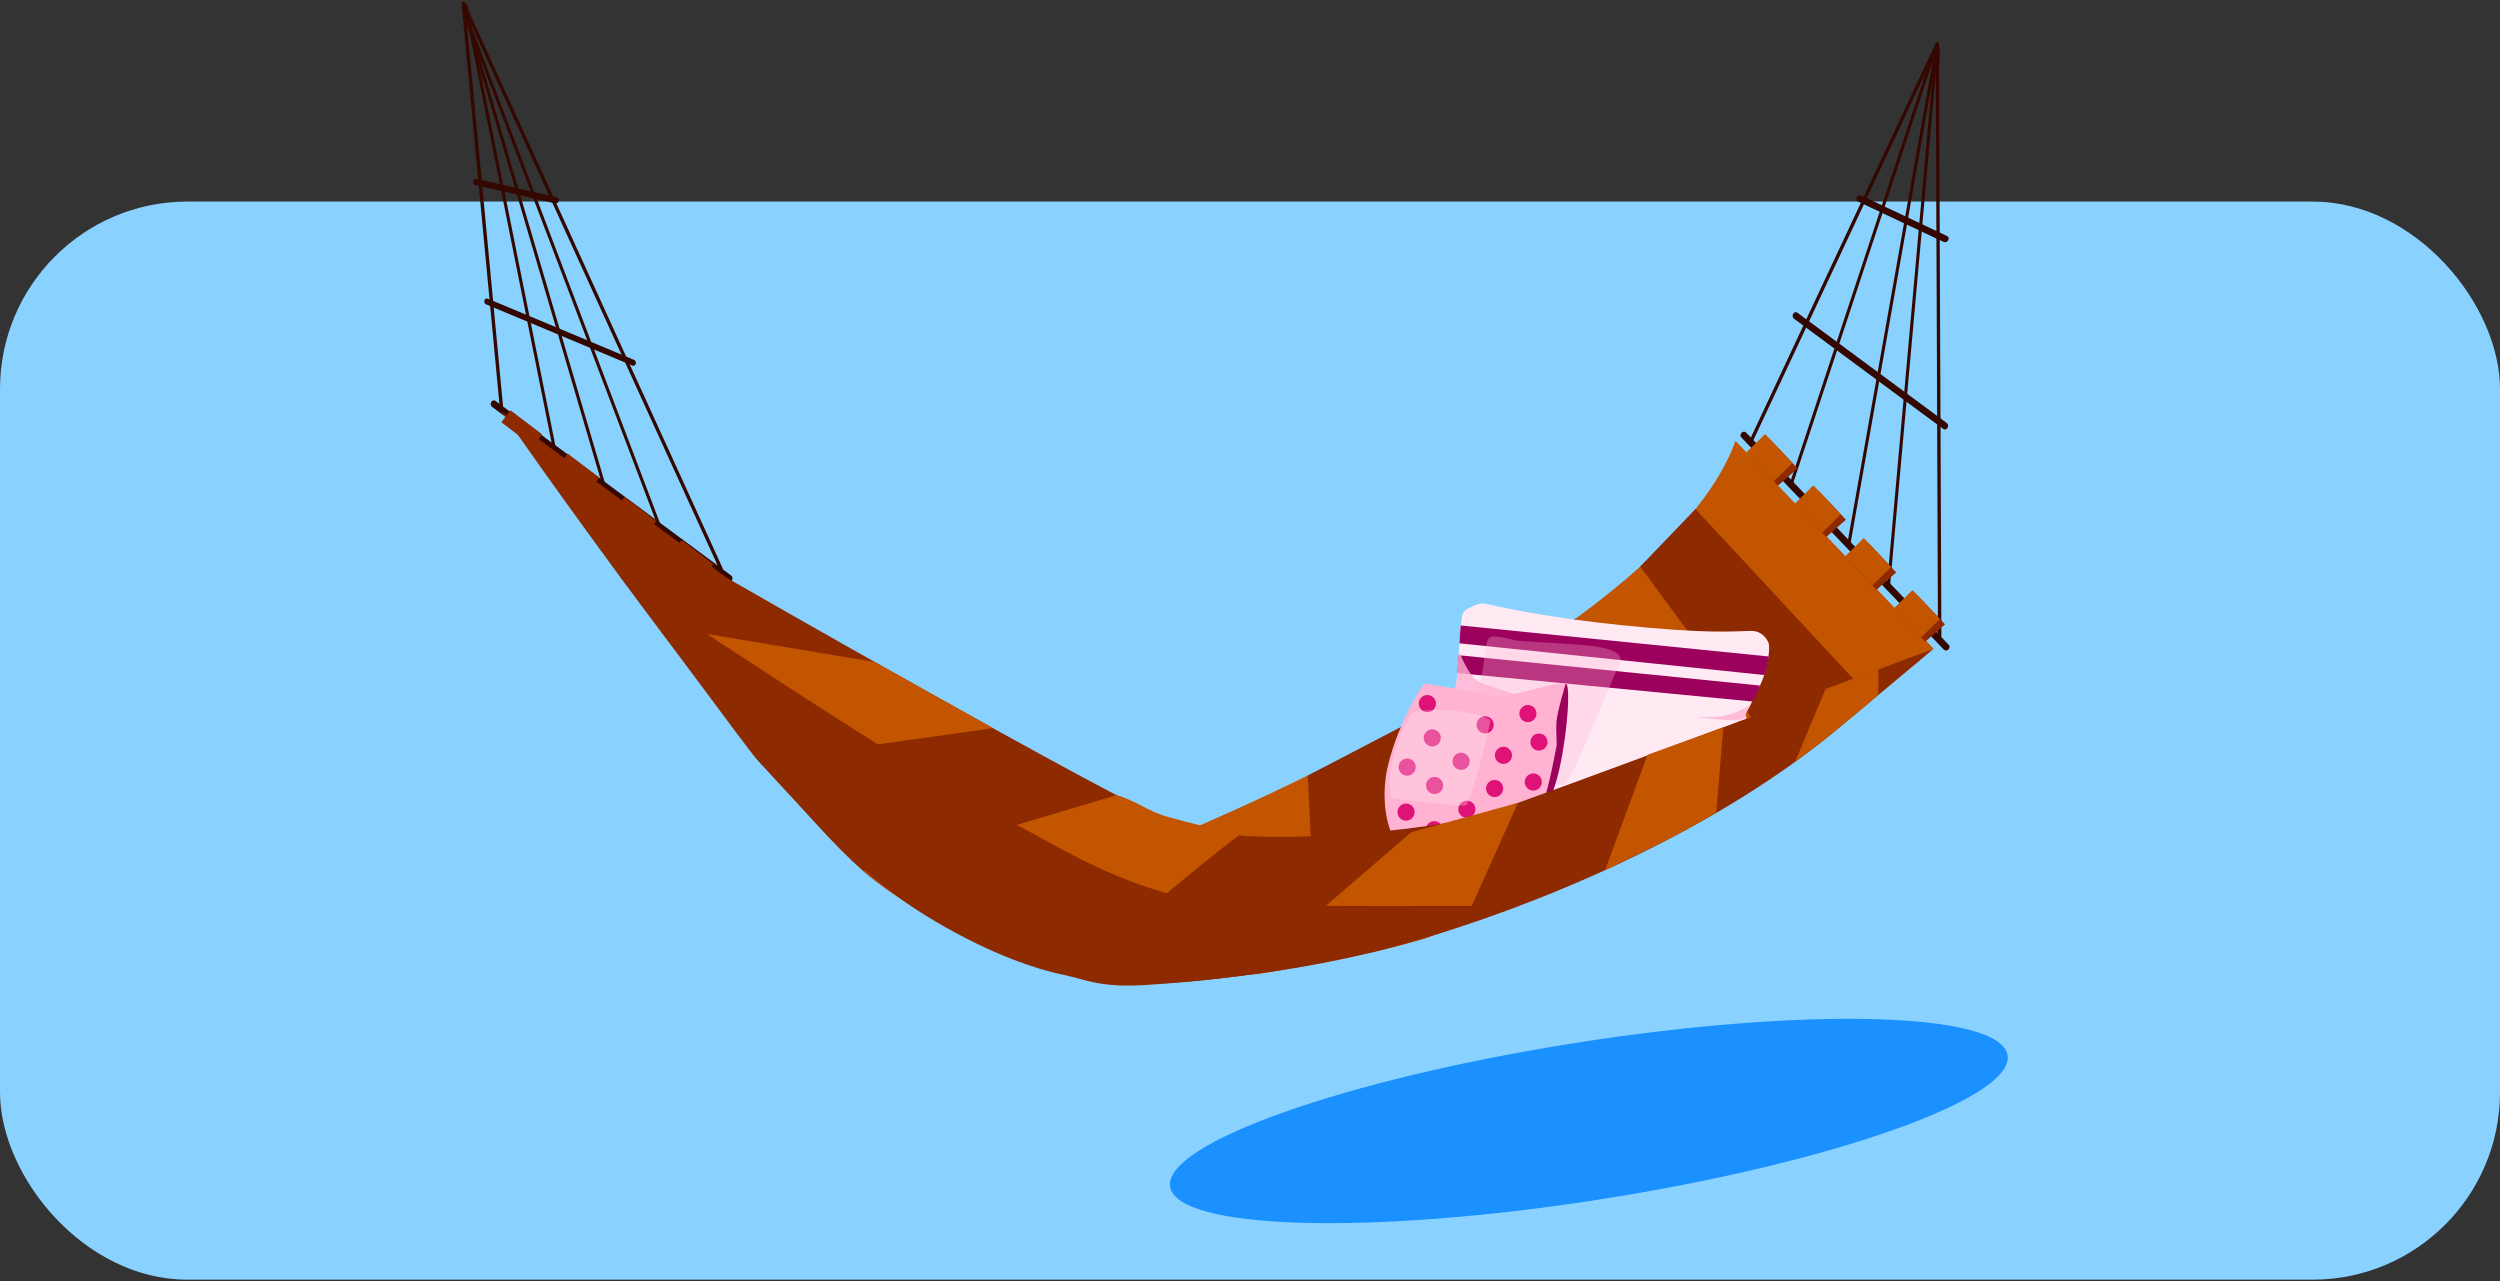 <svg width="160" height="82" viewBox="0 0 160 82" fill="none" xmlns="http://www.w3.org/2000/svg">
<rect x="0" y="0" width="160" height="82" fill="#333333" stroke="none"/>
<rect y="12.9" width="160" height="69" rx="12" fill="#89D1FF"/>
<path d="M46.789 36.83C41.766 33.107 36.743 29.385 31.721 25.666C31.493 25.5 31.274 25.878 31.497 26.044C36.52 29.767 41.543 33.489 46.566 37.208C46.793 37.374 47.013 36.996 46.789 36.83Z" fill="#340800"/>
<path d="M46.245 36.358C45.696 35.155 45.147 33.948 44.599 32.745C43.286 29.868 41.977 26.995 40.665 24.118L35.91 13.682C34.533 10.659 33.155 7.64 31.777 4.616L30.416 1.629L29.994 0.707C29.924 0.556 29.872 0.345 29.77 0.215C29.758 0.199 29.75 0.174 29.741 0.154C29.697 0.057 29.53 0.101 29.538 0.207C29.815 3.149 30.095 6.091 30.371 9.038C30.81 13.691 31.253 18.343 31.692 22.997C31.794 24.073 31.895 25.15 31.997 26.227C32.009 26.365 32.229 26.369 32.216 26.227C31.94 23.285 31.66 20.343 31.383 17.397C30.944 12.744 30.506 8.091 30.063 3.438C29.961 2.361 29.859 1.284 29.758 0.207L29.555 0.264C30.103 1.467 30.652 2.674 31.2 3.877C32.513 6.754 33.822 9.627 35.134 12.504L39.889 22.94C41.266 25.963 42.644 28.983 44.022 32.006L45.383 34.993L45.806 35.915C45.875 36.066 45.928 36.277 46.029 36.407C46.041 36.423 46.049 36.448 46.057 36.468C46.114 36.598 46.305 36.484 46.248 36.358H46.245Z" fill="#340800"/>
<path d="M35.63 12.622C33.927 12.232 32.229 11.842 30.526 11.447C30.27 11.391 30.16 11.781 30.416 11.842C32.119 12.232 33.818 12.622 35.52 13.016C35.776 13.073 35.886 12.683 35.63 12.622Z" fill="#340800"/>
<rect x="29.681" y="0.269" width="0.2" height="29.642" transform="rotate(-11.329 29.681 0.269)" fill="#340800"/>
<rect width="0.2" height="31.934" transform="matrix(-0.959 0.282 0.282 0.959 29.811 0.631)" fill="#340800"/>
<rect width="0.2" height="34.526" transform="matrix(-0.935 0.355 0.355 0.935 29.979 1.192)" fill="#340800"/>
<path d="M40.572 23.029L31.221 19.116C30.997 19.022 30.896 19.388 31.119 19.482C34.236 20.786 37.353 22.09 40.47 23.395C40.693 23.488 40.795 23.123 40.572 23.029Z" fill="#340800"/>
<path d="M102.472 76.75C117.272 74.427 128.918 70.302 128.484 67.538C128.05 64.773 115.701 64.415 100.901 66.737C86.101 69.06 74.455 73.185 74.889 75.95C75.323 78.714 87.672 79.073 102.472 76.75Z" fill="#1B90FF"/>
<path d="M111.452 28.003C115.767 32.526 120.083 37.045 124.399 41.568C124.594 41.771 124.903 41.462 124.708 41.259C120.392 36.736 116.076 32.217 111.761 27.694C111.565 27.491 111.257 27.8 111.452 28.003Z" fill="#340800"/>
<path d="M112.13 28.353C113.48 25.476 114.829 22.598 116.178 19.721C118.324 15.141 120.469 10.562 122.615 5.982C123.102 4.941 123.59 3.897 124.082 2.857L123.879 2.8C123.883 4.055 123.887 5.315 123.895 6.571L123.932 15.629C123.948 19.282 123.96 22.936 123.976 26.585C123.988 29.742 124.001 32.9 124.013 36.058L124.025 39.17C124.025 39.63 123.932 40.211 124.029 40.666C124.033 40.686 124.029 40.711 124.029 40.731C124.029 40.873 124.248 40.873 124.248 40.731C124.244 39.475 124.24 38.215 124.232 36.96L124.196 27.902C124.179 24.248 124.167 20.595 124.151 16.946C124.139 13.788 124.127 10.631 124.114 7.473L124.102 4.36C124.102 3.901 124.196 3.32 124.098 2.865C124.094 2.844 124.098 2.82 124.098 2.8C124.098 2.698 123.94 2.641 123.895 2.743C122.546 5.62 121.197 8.497 119.847 11.374C117.702 15.954 115.556 20.534 113.41 25.114C112.923 26.154 112.435 27.199 111.943 28.239C111.882 28.365 112.073 28.479 112.134 28.349L112.13 28.353Z" fill="#340800"/>
<path d="M124.606 15.101C122.785 14.243 120.965 13.382 119.14 12.524C118.884 12.407 118.665 12.784 118.917 12.902C120.737 13.76 122.558 14.621 124.383 15.479C124.639 15.597 124.858 15.219 124.606 15.101Z" fill="#340800"/>
<path d="M124.586 27.069C121.404 24.72 118.226 22.371 115.044 20.022C114.816 19.855 114.597 20.233 114.821 20.4C118.002 22.749 121.18 25.098 124.362 27.447C124.59 27.613 124.809 27.235 124.586 27.069Z" fill="#340800"/>
<rect width="0.2" height="34.168" transform="matrix(-0.996 -0.089 -0.089 0.996 123.987 3.654)" fill="#340800"/>
<rect x="123.819" y="3.184" width="0.2" height="32.223" transform="rotate(10.029 123.819 3.184)" fill="#340800"/>
<rect x="123.715" y="3.229" width="0.2" height="29.298" transform="rotate(18.308 123.715 3.229)" fill="#340800"/>
<path d="M123.749 41.515L95.16 53.718L85.765 54.637L74 54.003C74 54.003 106.457 41.064 111.074 28.218L123.749 41.515Z" fill="#C35500"/>
<path d="M36.325 29.027L35.74 29.791C36.398 30.291 37.081 30.807 37.767 31.331L38.353 30.567C37.666 30.047 36.979 29.527 36.325 29.027ZM32.672 26.26L32.086 27.024C32.663 27.463 33.354 27.987 34.114 28.564L34.699 27.8C33.939 27.223 33.249 26.699 32.672 26.26ZM45.659 36.106C45.111 35.692 44.416 35.163 43.632 34.566L43.046 35.33C43.835 35.928 44.53 36.452 45.074 36.87L45.659 36.106ZM39.974 31.799L39.389 32.563C40.084 33.091 40.767 33.607 41.417 34.103L42.002 33.339C41.352 32.843 40.669 32.327 39.974 31.799Z" fill="#8D2A00"/>
<path d="M122.729 38.106L121.465 39.215L123.216 41.068L124.48 39.959L122.729 38.106Z" fill="#8D2A00"/>
<path d="M122.404 37.765L121.205 38.939L122.956 40.792L124.155 39.618L122.404 37.765Z" fill="#C35500"/>
<path d="M119.608 34.782L118.344 35.891L120.095 37.744L121.359 36.635L119.608 34.782Z" fill="#8D2A00"/>
<path d="M119.283 34.436L118.084 35.611L119.835 37.464L121.034 36.289L119.283 34.436Z" fill="#C35500"/>
<path d="M116.389 31.409L115.125 32.518L116.877 34.371L118.141 33.262L116.389 31.409Z" fill="#8D2A00"/>
<path d="M116.06 31.064L114.861 32.242L116.617 34.095L117.816 32.917L116.06 31.064Z" fill="#C35500"/>
<path d="M113.293 28.125L112.029 29.235L113.78 31.088L115.044 29.979L113.293 28.125Z" fill="#8D2A00"/>
<path d="M112.967 27.78L111.765 28.954L113.52 30.807L114.719 29.633L112.967 27.78Z" fill="#C35500"/>
<path d="M108.51 32.579L119.035 43.904L113.244 47.509L104.974 36.26L108.51 32.579Z" fill="#8D2A00"/>
<path d="M90.889 45.884L94.416 55.149L84.09 57.852L83.7 49.635L90.889 45.884Z" fill="#8D2A00"/>
<path d="M100.845 39.589L108.936 50.598L99.663 54.637L95.632 43.092L100.845 39.589Z" fill="#8D2A00"/>
<path d="M91.933 49.996C93.86 51.057 99.614 51.191 99.614 51.191C99.707 51.191 99.805 51.195 99.882 51.199L111.366 50.081C112 50.02 112.464 49.439 112.366 48.809C112.338 48.623 112.305 48.427 112.268 48.232C112.102 47.306 111.866 46.347 111.761 45.928C111.724 45.786 111.704 45.705 111.704 45.705C111.704 45.705 111.838 45.465 112.017 45.14C112.163 44.872 112.484 44.173 112.638 43.876C112.976 43.218 113.288 41.901 113.215 41.243C113.207 41.178 113.13 41.027 113.13 41.027C112.927 40.633 112.537 40.373 112.09 40.377H112.082C110.724 40.406 109.294 40.572 103.694 40.003C99.289 39.552 96.245 38.91 95.144 38.654C94.896 38.597 94.64 38.626 94.412 38.735C94.412 38.735 94.006 38.898 93.892 38.983C93.787 39.06 93.709 39.073 93.624 39.243C93.616 39.26 93.587 39.377 93.587 39.386C93.551 39.499 93.543 39.629 93.534 39.69C93.433 40.381 93.429 41.023 93.36 41.787C93.291 42.588 93.242 43.299 93.218 43.661C93.209 43.815 93.169 43.961 93.096 44.099C92.998 44.282 92.832 44.632 92.571 45.278C92.551 45.331 92.527 45.388 92.506 45.445C92.417 45.664 92.32 45.92 92.222 46.192C92.015 46.757 91.596 47.68 91.328 48.748C91.291 48.891 91.243 49.102 91.32 49.342C91.356 49.456 91.47 49.74 91.938 49.996H91.933Z" fill="#FFEAF4"/>
<path d="M93.494 40.028C93.494 40.069 93.449 40.414 93.449 40.455C93.441 40.56 93.417 41.068 93.409 41.174C99.91 41.848 106.417 42.523 112.919 43.202C112.931 43.145 112.996 42.994 113.012 42.933C113.057 42.742 113.126 42.466 113.13 42.442C113.158 42.312 113.146 42.32 113.195 42.015C106.652 41.357 100.037 40.69 93.494 40.032V40.028Z" fill="#9B015D"/>
<path d="M93.352 41.934L93.262 43.075L112.159 44.896C112.175 44.859 112.419 44.449 112.435 44.417C112.455 44.376 112.622 43.917 112.642 43.876C106.218 43.23 99.776 42.584 93.352 41.934Z" fill="#9B015D"/>
<path opacity="0.3" d="M97.285 41.027C96.883 40.999 95.546 40.528 95.29 40.844C94.863 41.381 95.119 42.97 94.534 44.209C93.604 46.184 93.274 48.31 93.547 48.525C93.819 48.74 99.59 50.268 100.065 50.26C100.54 50.252 103.377 42.986 103.483 42.848C104.69 41.194 101.353 41.3 97.285 41.027Z" fill="#FFB2D2"/>
<path opacity="0.8" d="M99.175 45.05C99.175 45.05 96.554 44.64 94.953 44.506C93.348 44.376 93.396 44.181 92.584 45.156C93.047 44.014 93.213 43.799 93.213 43.799C93.213 43.799 93.27 42.824 93.372 41.669C93.466 41.901 93.953 43.1 94.445 43.498C94.989 43.945 99.179 45.05 99.179 45.05H99.175Z" fill="#FFB2D2"/>
<path opacity="0.8" d="M111.708 45.705C111.708 45.705 111.728 45.786 111.765 45.928C111.565 46.002 111.375 46.062 111.22 46.083C110.655 46.164 108.388 45.871 108.388 45.871C108.388 45.871 109.733 45.965 110.468 45.786C111.184 45.611 111.972 45.168 112.021 45.144C111.842 45.469 111.708 45.709 111.708 45.709V45.705Z" fill="#FFB2D2"/>
<path d="M89.385 54.011C89.377 53.812 89.211 53.767 89.032 53.3C89.032 53.3 89.032 53.3 89.032 53.296C88.902 52.95 88.76 52.491 88.682 51.914C88.654 51.723 88.634 51.52 88.626 51.301C88.601 50.907 88.609 50.472 88.658 49.996C88.67 49.874 88.686 49.752 88.707 49.622C88.739 49.403 88.788 49.175 88.841 48.944C88.999 48.285 89.223 47.603 89.479 46.956C89.576 46.709 89.678 46.469 89.78 46.237C90.397 44.831 91.068 43.746 91.222 43.754C91.263 43.754 91.393 43.779 91.584 43.807C92.332 43.933 94.038 44.258 95.164 44.437C95.672 44.518 96.058 44.571 96.196 44.567C96.712 44.547 99.805 43.58 100.219 43.742C100.463 43.84 100.394 45.595 100.13 47.42C100.085 47.708 100.041 47.997 99.992 48.285C99.854 49.049 99.687 49.785 99.492 50.362C99.447 50.508 99.398 50.642 99.35 50.768C99.26 50.992 99.163 51.211 99.073 51.427C98.891 51.837 98.708 52.223 98.533 52.573C98.464 52.711 98.399 52.837 98.338 52.963C97.883 53.845 97.529 54.426 97.529 54.426" fill="#FFB2D2"/>
<path d="M96.241 54.593C96.241 54.593 92.547 54.454 91.385 54.3C90.222 54.15 89.897 54.133 89.897 54.133" fill="#FFB2D2"/>
<path d="M89.385 54.011C89.385 54.011 89.211 53.767 89.032 53.3C89.247 53.642 89.503 53.894 89.613 53.837C89.727 53.78 93.222 53.304 94.733 53.617C96.249 53.926 95.774 53.963 96.387 53.918C96.997 53.869 97.44 53.483 98.183 52.634C98.931 51.78 99.549 48.033 99.61 47.786C99.671 47.538 99.557 46.831 99.622 46.132C99.687 45.433 100.211 43.742 100.211 43.742C100.455 43.84 100.386 45.595 100.122 47.42C100.077 47.708 100.032 47.997 99.984 48.285C99.846 49.05 99.679 49.785 99.484 50.362C99.439 50.508 99.39 50.642 99.342 50.768C99.252 50.992 99.155 51.211 99.065 51.427C98.882 51.837 98.7 52.223 98.525 52.573C98.452 52.715 98.452 52.719 98.33 52.963C97.72 54.17 97.688 54.292 97.521 54.426C97.354 54.56 96.993 54.747 96.249 54.592C93.457 54.487 92.108 54.377 91.393 54.3C91.275 54.288 89.906 54.133 89.906 54.133" fill="#9B015D"/>
<path d="M91.665 47.773C91.968 47.773 92.214 47.527 92.214 47.224C92.214 46.921 91.968 46.676 91.665 46.676C91.362 46.676 91.117 46.921 91.117 47.224C91.117 47.527 91.362 47.773 91.665 47.773Z" fill="#DF1278"/>
<path d="M91.352 45.579C91.655 45.579 91.901 45.333 91.901 45.03C91.901 44.727 91.655 44.481 91.352 44.481C91.049 44.481 90.804 44.727 90.804 45.03C90.804 45.333 91.049 45.579 91.352 45.579Z" fill="#DF1278"/>
<path d="M93.51 49.273C93.813 49.273 94.059 49.027 94.059 48.724C94.059 48.421 93.813 48.175 93.51 48.175C93.207 48.175 92.962 48.421 92.962 48.724C92.962 49.027 93.207 49.273 93.51 49.273Z" fill="#DF1278"/>
<path d="M89.987 52.523C90.29 52.523 90.535 52.278 90.535 51.975C90.535 51.672 90.29 51.426 89.987 51.426C89.684 51.426 89.438 51.672 89.438 51.975C89.438 52.278 89.684 52.523 89.987 52.523Z" fill="#DF1278"/>
<path d="M91.811 50.817C92.115 50.817 92.36 50.571 92.36 50.268C92.36 49.965 92.115 49.72 91.811 49.72C91.508 49.72 91.263 49.965 91.263 50.268C91.263 50.571 91.508 50.817 91.811 50.817Z" fill="#DF1278"/>
<path d="M93.88 52.341C94.183 52.341 94.428 52.095 94.428 51.792C94.428 51.489 94.183 51.244 93.88 51.244C93.577 51.244 93.331 51.489 93.331 51.792C93.331 52.095 93.577 52.341 93.88 52.341Z" fill="#DF1278"/>
<path d="M90.06 49.643C90.363 49.643 90.609 49.397 90.609 49.094C90.609 48.791 90.363 48.545 90.06 48.545C89.757 48.545 89.511 48.791 89.511 49.094C89.511 49.397 89.757 49.643 90.06 49.643Z" fill="#DF1278"/>
<path d="M95.05 46.94C95.353 46.94 95.599 46.694 95.599 46.391C95.599 46.088 95.353 45.843 95.05 45.843C94.747 45.843 94.502 46.088 94.502 46.391C94.502 46.694 94.747 46.94 95.05 46.94Z" fill="#DF1278"/>
<path d="M96.221 48.891C96.524 48.891 96.769 48.645 96.769 48.342C96.769 48.039 96.524 47.794 96.221 47.794C95.918 47.794 95.672 48.039 95.672 48.342C95.672 48.645 95.918 48.891 96.221 48.891Z" fill="#DF1278"/>
<path d="M95.656 51.012C95.959 51.012 96.204 50.766 96.204 50.463C96.204 50.16 95.959 49.915 95.656 49.915C95.353 49.915 95.107 50.16 95.107 50.463C95.107 50.766 95.353 51.012 95.656 51.012Z" fill="#DF1278"/>
<path d="M91.791 53.65C92.094 53.65 92.34 53.404 92.34 53.101C92.34 52.798 92.094 52.552 91.791 52.552C91.488 52.552 91.243 52.798 91.243 53.101C91.243 53.404 91.488 53.65 91.791 53.65Z" fill="#DF1278"/>
<path d="M96.351 53.04C96.654 53.04 96.899 52.794 96.899 52.491C96.899 52.188 96.654 51.942 96.351 51.942C96.048 51.942 95.802 52.188 95.802 52.491C95.802 52.794 96.048 53.04 96.351 53.04Z" fill="#DF1278"/>
<path d="M98.131 50.597C98.434 50.597 98.679 50.352 98.679 50.049C98.679 49.746 98.434 49.5 98.131 49.5C97.828 49.5 97.582 49.746 97.582 50.049C97.582 50.352 97.828 50.597 98.131 50.597Z" fill="#DF1278"/>
<path d="M97.785 46.217C98.088 46.217 98.334 45.971 98.334 45.668C98.334 45.365 98.088 45.12 97.785 45.12C97.482 45.12 97.237 45.365 97.237 45.668C97.237 45.971 97.482 46.217 97.785 46.217Z" fill="#DF1278"/>
<path d="M98.492 48.041C98.795 48.041 99.041 47.795 99.041 47.492C99.041 47.19 98.795 46.944 98.492 46.944C98.189 46.944 97.944 47.19 97.944 47.492C97.944 47.795 98.189 48.041 98.492 48.041Z" fill="#DF1278"/>
<path opacity="0.3" d="M90.869 45.49C90.584 45.514 90.328 45.672 90.186 45.916C89.946 46.331 89.572 47.058 89.3 47.977C88.865 49.44 88.869 50.935 89.081 51.057C89.292 51.179 93.469 51.614 93.803 51.557C94.132 51.5 95.449 46.18 95.375 46.083C95.306 45.989 93.73 45.242 90.869 45.49Z" fill="#FFEAF4"/>
<path d="M95.591 53.833C95.591 53.833 91.665 54.653 90.401 54.796C89.138 54.942 88.788 55.007 88.788 55.007" fill="#FFB2D2"/>
<path d="M32.115 26.365L46.545 37C46.545 37 70.607 50.817 75.077 52.674C79.551 54.531 92.177 53.02 94.876 52.178C97.578 51.333 123.745 41.523 123.745 41.523C123.745 41.523 123.862 41.446 117.56 46.692C109.257 53.596 97.655 58.201 90.34 60.277C86.045 61.496 77.832 62.988 72.683 62.988C67.535 62.988 58.793 58.851 55.238 55.742C48.199 49.581 32.115 26.365 32.115 26.365Z" fill="#8D2A00"/>
<path d="M42.006 40.036L55.998 42.373L63.552 46.603L48.764 48.68L42.006 40.036Z" fill="#C35500"/>
<path d="M55.238 55.73C55.969 56.279 56.562 56.835 57.639 57.522C58.224 57.896 59.822 58.798 61.419 59.603C64.861 61.338 68.331 62.326 68.331 62.326C72.127 59.424 75.475 56.368 79.271 53.467C77.787 53.044 76.186 52.69 74.703 52.272C73.472 51.922 72.692 51.24 71.46 50.89" fill="#C35500"/>
<path d="M79.714 62.399L90.328 53.259L97.147 51.382L93.624 59.253C93.624 59.253 93.388 59.318 93.031 59.416C92.011 59.7 91.482 59.989 91.161 60.078C87.378 61.135 87.199 61.045 86.947 61.102C86.285 61.253 84.931 61.582 82.863 61.935C82.469 62.005 82.058 62.061 80.648 62.313C80.376 62.362 79.86 62.366 79.714 62.395V62.399Z" fill="#C35500"/>
<path d="M105.441 48.306L102.727 55.685C102.747 55.673 106.628 53.788 106.648 53.779C106.66 53.771 109.826 52.032 109.838 52.024C109.989 50.199 110.143 48.37 110.294 46.546L105.441 48.31V48.306Z" fill="#C35500"/>
<path d="M116.836 44.1L114.89 48.749C115.3 48.428 116.019 47.912 116.442 47.582C117.515 46.749 117.604 46.636 117.824 46.461C118.405 46.002 119.226 45.335 120.213 44.47V42.836L116.832 44.096L116.836 44.1Z" fill="#C35500"/>
<path d="M39.649 36.87C39.649 36.87 59.996 50.476 64.369 52.459C67.307 53.792 71.383 56.892 77.93 57.856C79.185 58.038 97.237 57.973 97.237 57.973C95.814 57.994 89.963 61.899 73.5 63.029C70.412 63.24 69.558 62.704 68.103 62.399C63.767 61.501 59.171 58.656 57.639 57.522C56.01 56.319 54.64 55.275 51.999 52.455C50.589 50.951 49.244 49.484 48.5 48.675C47.846 47.964 40.767 38.276 39.653 36.866L39.649 36.87Z" fill="#8D2A00"/>
</svg>
